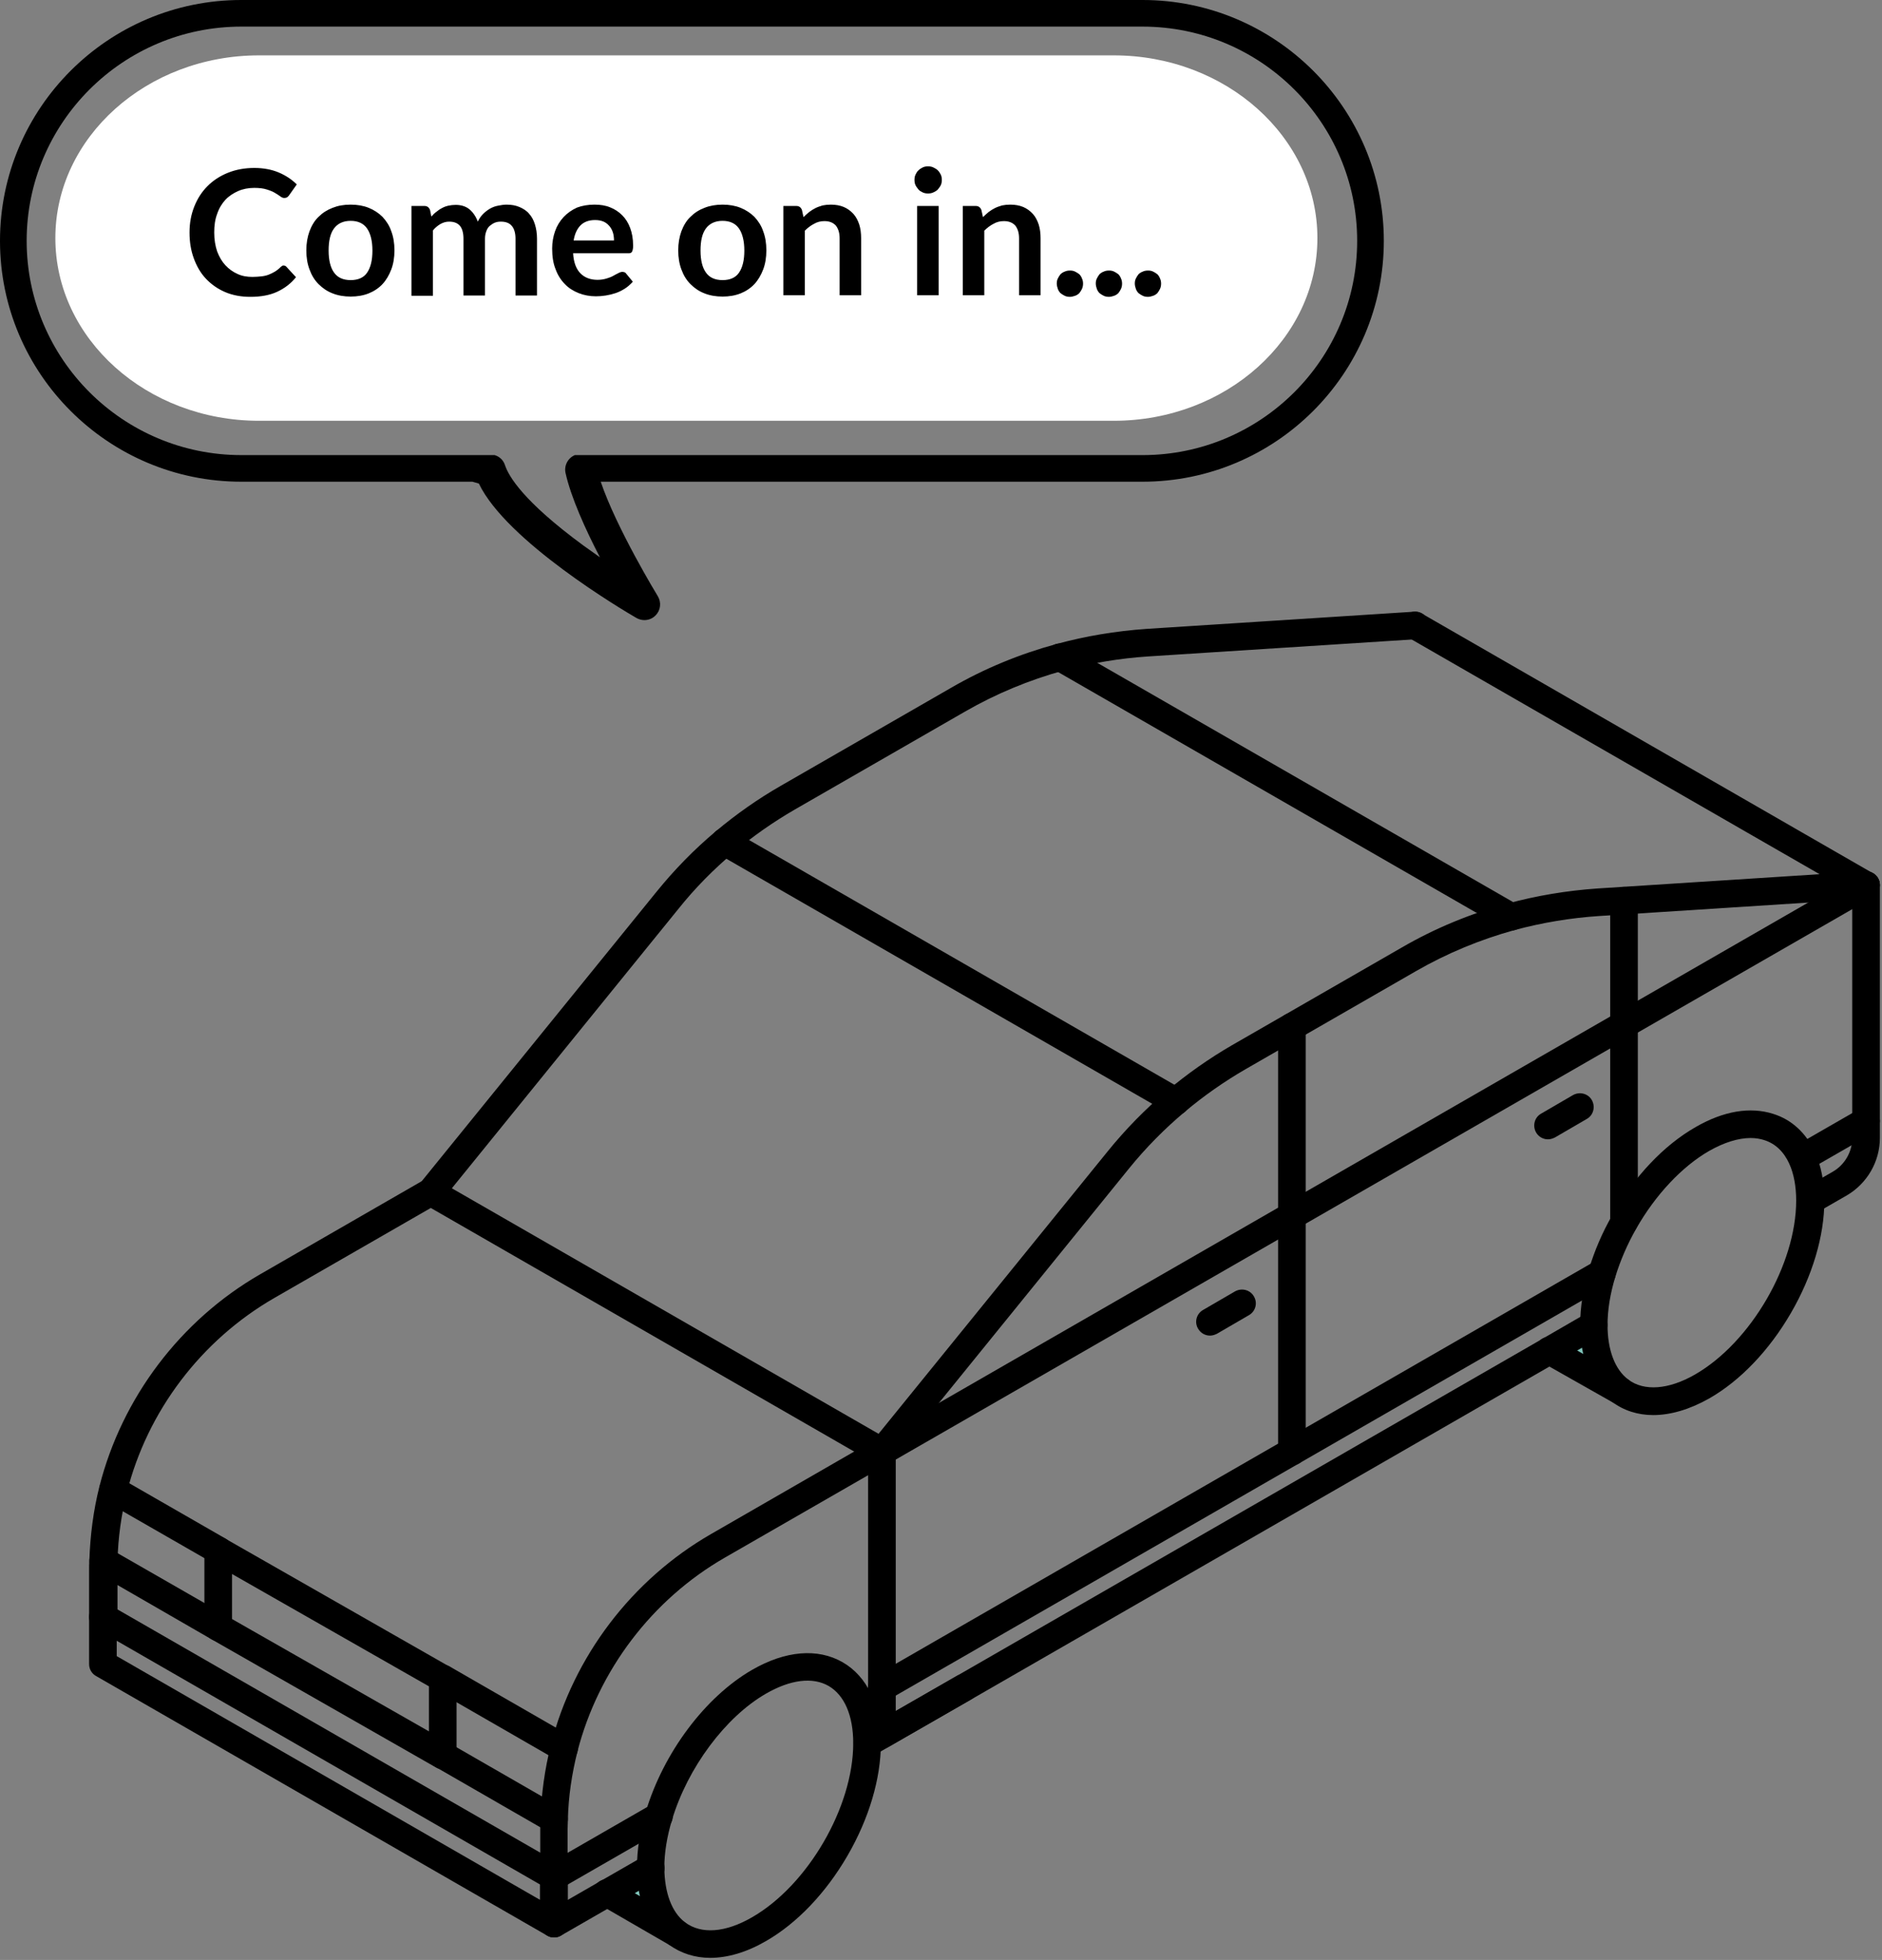 <svg xmlns="http://www.w3.org/2000/svg" width="170" height="177" viewBox="0 0 170 177">
    <rect x="0" y="0" width="170" height="177" fill="#808080" stroke="none"/>
    <g fill="none">
        <g>
            <g fill="#81C6BC">
                <path d="M6.336 55.02L.024 51.36l3.936-2.273c.024 2.799.912 4.832 2.376 5.933zM91.536 6.004l-6.384-3.612L89.16.072c0 2.775.912 4.808 2.376 5.932z" transform="translate(8 55) translate(46.8 64.588)"/>
            </g>
            <g fill="#000">
                <path d="M71.664 102.91c-.216 0-.432-.047-.624-.167-.384-.215-.624-.622-.624-1.076V76.095c0-.694.552-1.244 1.248-1.244s1.248.55 1.248 1.244v23.419l5.544-3.182 52.872-30.428 4.008-2.32c.6-.335 1.368-.144 1.704.454.336.598.144 1.364-.456 1.698l-4.008 2.32-52.872 30.43-7.416 4.257c-.192.12-.408.168-.624.168zM155.52 54.66c-.432 0-.84-.215-1.08-.621-.336-.598-.144-1.364.456-1.699l2.664-1.53c1.08-.623 1.752-1.795 1.752-3.039v-1.53c0-.694.552-1.245 1.248-1.245s1.248.55 1.248 1.244v1.531c0 2.13-1.152 4.115-3 5.191l-2.664 1.531c-.192.12-.408.168-.624.168z" transform="translate(8 55)"/>
                <path d="M160.56 47.484c-.696 0-1.248-.55-1.248-1.244V25.644L119.184 2.56c-.6-.335-.792-1.1-.456-1.699.336-.598 1.104-.79 1.704-.454L161.16 23.85c.024.024.048.024.096.048.336.215.552.598.552 1.028V46.24c0 .694-.552 1.244-1.248 1.244zM98.208 45.714c-.216 0-.432-.048-.624-.167L56.832 22.104c-.6-.335-.792-1.1-.456-1.699.336-.598 1.104-.79 1.704-.454l40.752 23.443c.6.335.792 1.1.456 1.698-.216.407-.648.622-1.08.622zM42.048 119.967c-.432 0-.84-.216-1.08-.622-.336-.598-.144-1.364.456-1.699l8.736-5.023c.6-.335 1.368-.144 1.704.454.336.598.144 1.364-.456 1.699l-8.736 5.023c-.192.12-.408.168-.624.168zM70.344 103.676c-.432 0-.84-.215-1.08-.622-.336-.598-.144-1.363.456-1.698l8.736-5.024c.6-.335 1.368-.143 1.704.455.336.598.144 1.363-.456 1.698l-8.736 5.024c-.216.12-.432.167-.624.167z" transform="translate(8 55)"/>
                <path d="M71.664 77.338c-.432 0-.84-.215-1.08-.622-.336-.598-.144-1.363.456-1.698l88.872-51.144c.48-.287 1.128-.24 1.536.191.48.479.48 1.268 0 1.77-.072.072-.168.144-.264.192L72.288 77.17c-.192.12-.408.167-.624.167z" transform="translate(8 55)"/>
                <path d="M42.048 115.709c-.696 0-1.248-.55-1.248-1.244v-4.258c0-.287 0-.598.024-.933.072-2.249.384-4.521.936-6.698 2.04-7.99 7.32-14.927 14.472-19.042l14.616-8.42 21.216-26.147c1.608-1.985 3.408-3.827 5.352-5.454 1.824-1.53 3.792-2.918 5.856-4.114l15.384-8.851c2.976-1.723 6.168-3.038 9.504-3.947 2.64-.718 5.376-1.172 8.136-1.364l24.192-1.555c.72-.047 1.32.527 1.32 1.244 0 .67-.528 1.22-1.2 1.244l-24.168 1.555c-2.568.168-5.136.598-7.632 1.268-3.12.861-6.12 2.105-8.904 3.708l-15.384 8.85c-1.944 1.125-3.792 2.417-5.496 3.852-1.824 1.531-3.528 3.253-5.04 5.12L72.624 76.86c-.096.12-.216.215-.336.287L57.48 85.663c-6.576 3.78-11.424 10.167-13.32 17.51-.504 2.01-.816 4.067-.864 6.149 0 .31-.024.574-.024.86v4.259c.024.694-.552 1.268-1.224 1.268z" transform="translate(8 55)"/>
                <path d="M71.664 77.338c-.216 0-.432-.047-.624-.167L30.288 53.728c-.6-.335-.792-1.1-.456-1.699.336-.598 1.104-.789 1.704-.454l40.752 23.443c.6.335.792 1.1.456 1.698-.216.407-.648.622-1.08.622zM128.496 29.04c-.216 0-.432-.047-.624-.167L87.12 5.43c-.6-.335-.792-1.1-.456-1.698.336-.598 1.104-.79 1.704-.455L129.12 26.72c.6.335.792 1.1.456 1.699-.24.406-.648.622-1.08.622z" transform="translate(8 55)"/>
                <path d="M1.296 92.265c-.696 0-1.248-.55-1.248-1.243v-4.258c0-.288 0-.575.024-.838.072-2.248.36-4.52.912-6.698 2.04-8.013 7.32-14.999 14.496-19.137l14.616-8.42 21.216-26.147c1.608-1.985 3.408-3.827 5.352-5.454 1.824-1.53 3.792-2.918 5.88-4.114l15.384-8.851c2.976-1.723 6.168-3.038 9.504-3.947 2.64-.718 5.376-1.173 8.136-1.364L119.76.24c.696-.048 1.272.479 1.32 1.172.048.694-.48 1.268-1.176 1.316L95.712 4.282c-2.568.167-5.136.598-7.632 1.268-3.12.861-6.12 2.105-8.904 3.708l-15.384 8.85c-1.944 1.125-3.792 2.417-5.496 3.852-1.824 1.531-3.528 3.253-5.016 5.12L31.92 53.416c-.096.12-.216.215-.336.287L16.776 62.22c-6.6 3.804-11.472 10.215-13.32 17.582-.504 2.01-.792 4.09-.84 6.148v5.024c-.072.717-.624 1.291-1.32 1.291zM56.16 121.809c-1.392 0-2.664-.407-3.744-1.196 0 0-.024 0-.024-.024-1.848-1.388-2.856-3.852-2.856-6.914 0-1.602.264-3.3.792-5.047 1.608-5.359 5.376-10.382 9.6-12.822 3.024-1.746 5.928-1.986 8.184-.694 2.232 1.292 3.456 3.875 3.456 7.32 0 3.206-1.08 6.818-3.024 10.167s-4.56 6.1-7.368 7.703c-1.728 1.004-3.456 1.507-5.016 1.507zm-2.28-3.206s.024 0 0 0c1.464 1.1 3.648.933 6.048-.454 5.04-2.895 9.144-9.952 9.144-15.717 0-2.512-.792-4.33-2.208-5.167-1.44-.837-3.456-.598-5.688.694-3.648 2.105-7.056 6.674-8.472 11.386-.456 1.508-.696 2.967-.696 4.33.024 2.273.672 4.02 1.872 4.928zM141.336 72.793c-1.392 0-2.688-.406-3.744-1.22-1.848-1.387-2.856-3.851-2.856-6.913 0-1.603.264-3.301.792-5.047.504-1.651 1.2-3.302 2.112-4.88 1.968-3.47 4.632-6.292 7.512-7.942 2.52-1.46 4.944-1.866 7.032-1.196 1.68.526 2.976 1.746 3.768 3.468.552 1.22.84 2.703.84 4.354 0 3.205-1.08 6.818-3.024 10.167s-4.56 6.1-7.368 7.702c-1.776 1.005-3.504 1.507-5.064 1.507zm8.808-25.022c-1.128 0-2.424.407-3.768 1.173-2.448 1.41-4.848 3.97-6.576 7.009-.816 1.435-1.44 2.894-1.896 4.377-.456 1.507-.696 2.966-.696 4.33 0 2.273.672 4.019 1.872 4.928 1.44 1.076 3.648.909 6.024-.455 5.04-2.894 9.144-9.951 9.144-15.716 0-1.292-.216-2.416-.624-3.325-.504-1.1-1.272-1.818-2.256-2.13-.36-.119-.792-.19-1.224-.19z" transform="translate(8 55)"/>
                <path d="M42.048 119.967c-.216 0-.432-.048-.624-.168L.672 96.356c-.384-.215-.624-.622-.624-1.076v-4.258c0-.455.24-.862.624-1.077.384-.215.864-.215 1.248 0l40.752 23.443c.384.216.624.622.624 1.077v4.258c0 .454-.24.86-.624 1.076-.192.12-.408.168-.624.168zM2.544 94.562l38.232 22.008v-1.388L2.544 93.175v1.387zM53.136 120.852c-.216 0-.456-.072-.648-.192l-6.288-3.636c-.6-.335-.792-1.1-.456-1.698.336-.598 1.104-.79 1.704-.455l6.312 3.66c.024.024.048.024.072.048.576.383.72 1.172.336 1.723-.24.358-.624.55-1.032.55zM138.336 71.836c-.216 0-.432-.047-.624-.167l-6.384-3.612c-.6-.335-.816-1.1-.48-1.699.336-.598 1.104-.813 1.704-.478l6.384 3.612c.6.335.816 1.1.48 1.699-.216.406-.648.645-1.08.645zM108.696 77.338c-.696 0-1.248-.55-1.248-1.243v-38.37c0-.694.552-1.245 1.248-1.245s1.248.55 1.248 1.244v38.37c.024.694-.552 1.244-1.248 1.244zM138.696 56.598c-.696 0-1.248-.55-1.248-1.243V26.338c0-.694.552-1.244 1.248-1.244s1.248.55 1.248 1.244v29.017c0 .67-.552 1.243-1.248 1.243z" transform="translate(8 55)"/>
                <path d="M71.664 98.653c-.432 0-.84-.216-1.08-.622-.336-.598-.144-1.364.456-1.699l65.04-37.437c.6-.335 1.368-.144 1.704.454.336.598.144 1.364-.456 1.699l-65.04 37.437c-.192.12-.408.168-.624.168zM42.048 115.709c-.432 0-.84-.216-1.08-.622-.336-.598-.144-1.364.456-1.699l9.48-5.454c.6-.335 1.368-.143 1.704.455.336.598.144 1.363-.456 1.698l-9.48 5.454c-.192.096-.408.168-.624.168zM154.776 50.81c-.432 0-.84-.216-1.08-.623-.336-.598-.144-1.363.456-1.698l5.784-3.325c.6-.335 1.368-.144 1.704.454.336.598.144 1.364-.456 1.699l-5.784 3.325c-.192.12-.408.167-.624.167zM42.96 104.13c-.216 0-.432-.047-.624-.167l-10.968-6.315c-.6-.335-.792-1.1-.456-1.699.336-.598 1.104-.789 1.704-.454l10.968 6.315c.6.335.792 1.1.456 1.699-.216.406-.648.622-1.08.622zM42.048 110.542c-.216 0-.432-.048-.624-.168l-10.056-5.789c-.6-.335-.792-1.1-.456-1.698.336-.598 1.104-.79 1.704-.455l10.056 5.79c.6.334.792 1.1.456 1.698-.216.406-.648.622-1.08.622zM11.712 93.198c-.216 0-.432-.047-.624-.167L.72 87.051c-.384-.216-.648-.622-.648-1.1 0-.695.552-1.245 1.248-1.245.216 0 .432.048.624.168l10.416 5.98c.6.335.792 1.1.456 1.699-.24.406-.672.645-1.104.645zM11.712 86.237c-.216 0-.432-.048-.624-.167l-9.504-5.454c-.6-.335-.792-1.1-.456-1.699.336-.598 1.104-.79 1.704-.454l9.528 5.478c.6.335.792 1.1.456 1.698-.24.383-.672.598-1.104.598z" transform="translate(8 55)"/>
                <path d="M31.992 104.776c-.216 0-.432-.047-.624-.167l-20.28-11.578c-.384-.215-.624-.646-.624-1.076v-6.938c0-.454.24-.86.624-1.076.384-.216.864-.216 1.248 0l20.28 11.578c.384.215.624.646.624 1.076v6.938c0 .454-.24.86-.624 1.076-.192.096-.408.167-.624.167zM12.96 91.213l17.784 10.143v-4.067L12.96 87.146v4.067zM101.304 65.617c-.432 0-.84-.215-1.08-.622-.36-.598-.144-1.364.456-1.699l2.88-1.674c.6-.335 1.368-.144 1.704.454.36.599.144 1.364-.456 1.699l-2.88 1.674c-.192.096-.408.168-.624.168zM131.832 47.891c-.432 0-.84-.215-1.08-.622-.336-.598-.144-1.364.456-1.698l2.88-1.675c.6-.335 1.368-.143 1.704.455.336.598.144 1.363-.456 1.698l-2.88 1.675c-.192.095-.408.167-.624.167z" transform="translate(8 55)"/>
            </g>
        </g>
        <path fill="#000" d="M103.203 0H21.797C9.778 0 0 9.758 0 21.751c0 11.993 9.778 21.751 21.797 21.751h20.881c.193.048.386.12.578.168 2.481 5.192 12.982 11.417 14.234 12.138.217.12.458.192.723.192.361 0 .747-.144 1.011-.433.458-.456.53-1.177.193-1.73-.048-.072-3.733-6.129-5.154-10.335h48.94c12.019 0 21.797-9.758 21.797-21.75C125 9.757 115.222 0 103.203 0zm0 41.099H51.927c-.626.264-.988.937-.843 1.61.482 2.187 1.806 5.12 3.107 7.619-.482-.337-.988-.697-1.518-1.082-5.395-3.965-6.72-6.225-7.056-7.234-.145-.457-.506-.793-.94-.913h-22.88c-10.694 0-19.389-8.677-19.389-19.348S11.103 2.403 21.797 2.403h81.406c10.694 0 19.389 8.677 19.389 19.348S113.897 41.1 103.203 41.1z"/>
        <path fill="#FFF" d="M45.13 38H23.395C13.26 38 5 30.603 5 21.5S13.261 5 23.396 5h77.208C110.74 5 119 12.397 119 21.5S110.739 38 100.604 38h-48.63"/>
        <g fill="#000">
            <path d="M8.608 8.976c.12 0 .216.048.288.144l.84.912c-.456.576-1.032 1.008-1.703 1.32-.672.312-1.487.456-2.422.456-.84 0-1.607-.144-2.278-.432-.671-.288-1.247-.696-1.726-1.2-.48-.504-.84-1.128-1.103-1.848C.24 7.608.12 6.84.12 6c0-.864.144-1.632.431-2.352.288-.72.672-1.32 1.2-1.848.503-.504 1.126-.912 1.846-1.2.72-.288 1.51-.432 2.374-.432.839 0 1.582.144 2.206.408.623.264 1.174.624 1.63 1.08l-.695.984c-.048.072-.096.12-.168.168-.072.048-.168.072-.264.072-.12 0-.24-.048-.36-.144-.12-.096-.287-.192-.48-.312-.191-.12-.43-.216-.742-.312-.288-.096-.672-.144-1.127-.144-.528 0-1.031.096-1.463.288-.432.192-.84.456-1.151.792-.312.336-.576.768-.743 1.272-.192.504-.264 1.056-.264 1.68 0 .648.096 1.2.264 1.704.191.504.431.912.743 1.248.312.336.671.6 1.103.792.408.192.863.264 1.343.264.287 0 .551-.024.791-.048s.456-.072.647-.144c.192-.072.384-.168.552-.264.168-.096.36-.24.527-.408.048-.048.096-.096.168-.12-.024-.024.048-.048.12-.048zM14.675 3.48c.6 0 1.15.096 1.63.288.48.192.911.48 1.247.816.336.36.623.792.791 1.296.192.504.288 1.08.288 1.728 0 .648-.096 1.224-.288 1.728-.192.504-.455.96-.791 1.32-.336.36-.767.648-1.247.84-.48.192-1.03.288-1.63.288-.6 0-1.151-.096-1.63-.288-.504-.192-.912-.48-1.272-.84s-.623-.792-.815-1.32c-.192-.504-.288-1.08-.288-1.728 0-.624.096-1.2.288-1.728.192-.504.456-.96.815-1.296.36-.36.768-.624 1.271-.816.48-.192 1.007-.288 1.63-.288zm0 6.816c.671 0 1.175-.216 1.486-.672.312-.456.48-1.104.48-1.992 0-.864-.168-1.536-.48-1.992-.311-.456-.815-.696-1.486-.696-.672 0-1.175.24-1.511.696-.336.456-.48 1.128-.48 1.992 0 .864.168 1.536.48 1.968.312.456.815.696 1.51.696zM20.166 11.664V3.6h1.175c.24 0 .407.12.503.36l.12.6c.144-.168.288-.312.456-.432.143-.12.311-.24.503-.336.168-.096.36-.168.576-.216.215-.048.431-.072.671-.072.504 0 .935.144 1.247.408.312.264.575.648.743 1.104.12-.264.288-.504.48-.696.192-.192.383-.336.623-.48.216-.12.456-.216.72-.264.263-.048.503-.096.767-.096.455 0 .84.072 1.175.216.335.144.647.336.863.6.24.264.408.576.528.96.12.384.191.816.191 1.296v5.136h-1.942V6.552c0-.504-.12-.912-.336-1.152-.215-.264-.551-.384-.983-.384-.192 0-.383.024-.551.096-.168.072-.312.168-.456.288-.144.12-.24.288-.311.48-.072.192-.12.408-.12.672v5.136h-1.943V6.552c0-.528-.12-.936-.335-1.176-.216-.24-.528-.36-.96-.36-.287 0-.527.072-.79.216-.24.144-.48.336-.672.576v5.904h-1.942v-.048zM36.71 3.48c.504 0 .984.072 1.391.24.432.168.792.408 1.103.72.312.312.552.696.72 1.152.168.456.263.96.263 1.56 0 .144 0 .264-.024.36-.023.096-.047.168-.071.216-.024.048-.072.096-.144.12-.048.024-.12.024-.216.024h-4.964c.048.84.288 1.44.672 1.824.383.384.911.576 1.534.576.312 0 .576-.048.816-.12s.431-.144.6-.24c.167-.096.31-.168.455-.24.12-.072.263-.12.383-.12.072 0 .144.024.216.048.048.024.096.072.144.144l.575.696c-.215.24-.455.456-.719.624-.264.168-.551.312-.84.408-.287.096-.575.168-.886.216-.312.048-.6.072-.887.072-.552 0-1.08-.096-1.56-.288-.479-.192-.91-.456-1.246-.816-.36-.36-.647-.816-.84-1.344-.215-.528-.31-1.152-.31-1.872 0-.552.095-1.08.263-1.56s.431-.912.767-1.272.744-.648 1.223-.864c.456-.168.983-.264 1.583-.264zm.049 1.392c-.576 0-1.008.168-1.32.48-.31.312-.527.768-.623 1.368h3.645c0-.24-.024-.48-.096-.72-.072-.216-.168-.408-.312-.576-.143-.168-.311-.312-.527-.408-.216-.096-.48-.144-.767-.144zM48.268 3.48c.6 0 1.151.096 1.63.288.48.192.912.48 1.248.816.335.36.623.792.79 1.296.193.504.289 1.08.289 1.728 0 .648-.096 1.224-.288 1.728-.192.504-.456.96-.791 1.32-.336.36-.768.648-1.247.84-.48.192-1.031.288-1.63.288-.6 0-1.152-.096-1.631-.288-.504-.192-.912-.48-1.271-.84-.36-.36-.624-.792-.816-1.32-.191-.504-.287-1.08-.287-1.728 0-.624.096-1.2.287-1.728.192-.504.456-.96.816-1.296.36-.36.767-.624 1.27-.816.48-.192 1.032-.288 1.631-.288zm0 6.816c.672 0 1.175-.216 1.487-.672.311-.456.48-1.104.48-1.992 0-.864-.169-1.536-.48-1.992-.312-.456-.815-.696-1.487-.696-.671 0-1.175.24-1.51.696-.336.456-.48 1.128-.48 1.992 0 .864.168 1.536.48 1.968.311.456.815.696 1.51.696zM53.76 11.664V3.6h1.174c.24 0 .408.12.504.36l.143.648c.168-.168.336-.312.504-.456.192-.144.384-.264.575-.36.192-.096.408-.168.648-.24.24-.048.48-.072.743-.072.432 0 .84.072 1.175.216.336.144.624.36.863.624.24.264.408.6.528.96.12.384.168.792.168 1.248v5.136h-1.942V6.528c0-.504-.12-.864-.336-1.152-.24-.264-.576-.408-1.031-.408-.336 0-.648.072-.935.24-.288.144-.576.36-.84.624v5.832H53.76zM68.074 1.248c0 .168-.024.336-.096.48-.072.144-.168.264-.264.384-.12.12-.24.192-.407.264-.144.072-.312.096-.48.096-.168 0-.335-.024-.48-.096-.143-.072-.287-.144-.383-.264-.096-.12-.192-.24-.264-.384-.072-.144-.096-.312-.096-.48 0-.168.024-.336.096-.48.072-.144.144-.288.264-.384.12-.12.24-.192.384-.264.144-.072.311-.096.48-.096.167 0 .335.024.479.096.144.072.288.144.407.264.12.12.192.24.264.384.072.144.096.312.096.48zM67.786 3.6v8.064h-1.942V3.6h1.942zM69.968 11.664V3.6h1.175c.24 0 .408.12.504.36l.144.648c.168-.168.335-.312.503-.456.192-.144.384-.264.576-.36.192-.096.407-.168.647-.24.24-.048.48-.072.743-.072.432 0 .84.072 1.175.216.336.144.624.36.864.624s.407.6.527.96c.12.384.168.792.168 1.248v5.136h-1.942V6.528c0-.504-.12-.864-.336-1.152-.24-.264-.575-.408-1.031-.408-.336 0-.647.072-.935.24-.288.144-.576.36-.84.624v5.832h-1.942zM78.457 10.608c0-.168.024-.312.096-.456.072-.144.143-.264.24-.384.095-.096.24-.192.383-.24.144-.072.312-.096.48-.096.167 0 .311.024.455.096.144.072.264.144.384.24.096.096.192.24.24.384.072.144.096.312.096.456 0 .168-.024.312-.096.48-.072.144-.144.264-.24.384-.096.096-.24.192-.384.24-.144.048-.312.096-.455.096-.168 0-.336-.024-.48-.096-.144-.072-.264-.144-.384-.24-.096-.096-.191-.24-.24-.384-.047-.144-.095-.312-.095-.48zM81.981 10.608c0-.168.024-.312.096-.456.072-.144.144-.264.24-.384.096-.096.24-.192.384-.24.144-.072.312-.096.48-.096.167 0 .311.024.455.096.144.072.264.144.384.24.096.096.191.24.24.384.071.144.095.312.095.456 0 .168-.024.312-.096.48-.072.144-.143.264-.24.384-.095.096-.24.192-.383.24-.144.048-.312.096-.456.096-.167 0-.335-.024-.48-.096-.143-.072-.263-.144-.383-.24-.096-.096-.192-.24-.24-.384-.048-.144-.096-.312-.096-.48zM85.506 10.608c0-.168.024-.312.096-.456.072-.144.144-.264.24-.384.096-.096.24-.192.384-.24.143-.072.311-.096.48-.096.167 0 .31.024.455.096.144.072.264.144.383.24.096.096.192.24.24.384.072.144.096.312.096.456 0 .168-.024.312-.096.48-.072.144-.144.264-.24.384-.095.096-.24.192-.383.24-.144.048-.312.096-.456.096-.168 0-.336-.024-.48-.096-.143-.072-.263-.144-.383-.24-.096-.096-.192-.24-.24-.384-.048-.144-.096-.312-.096-.48z" transform="translate(17 15)"/>
        </g>
    </g>
</svg>
